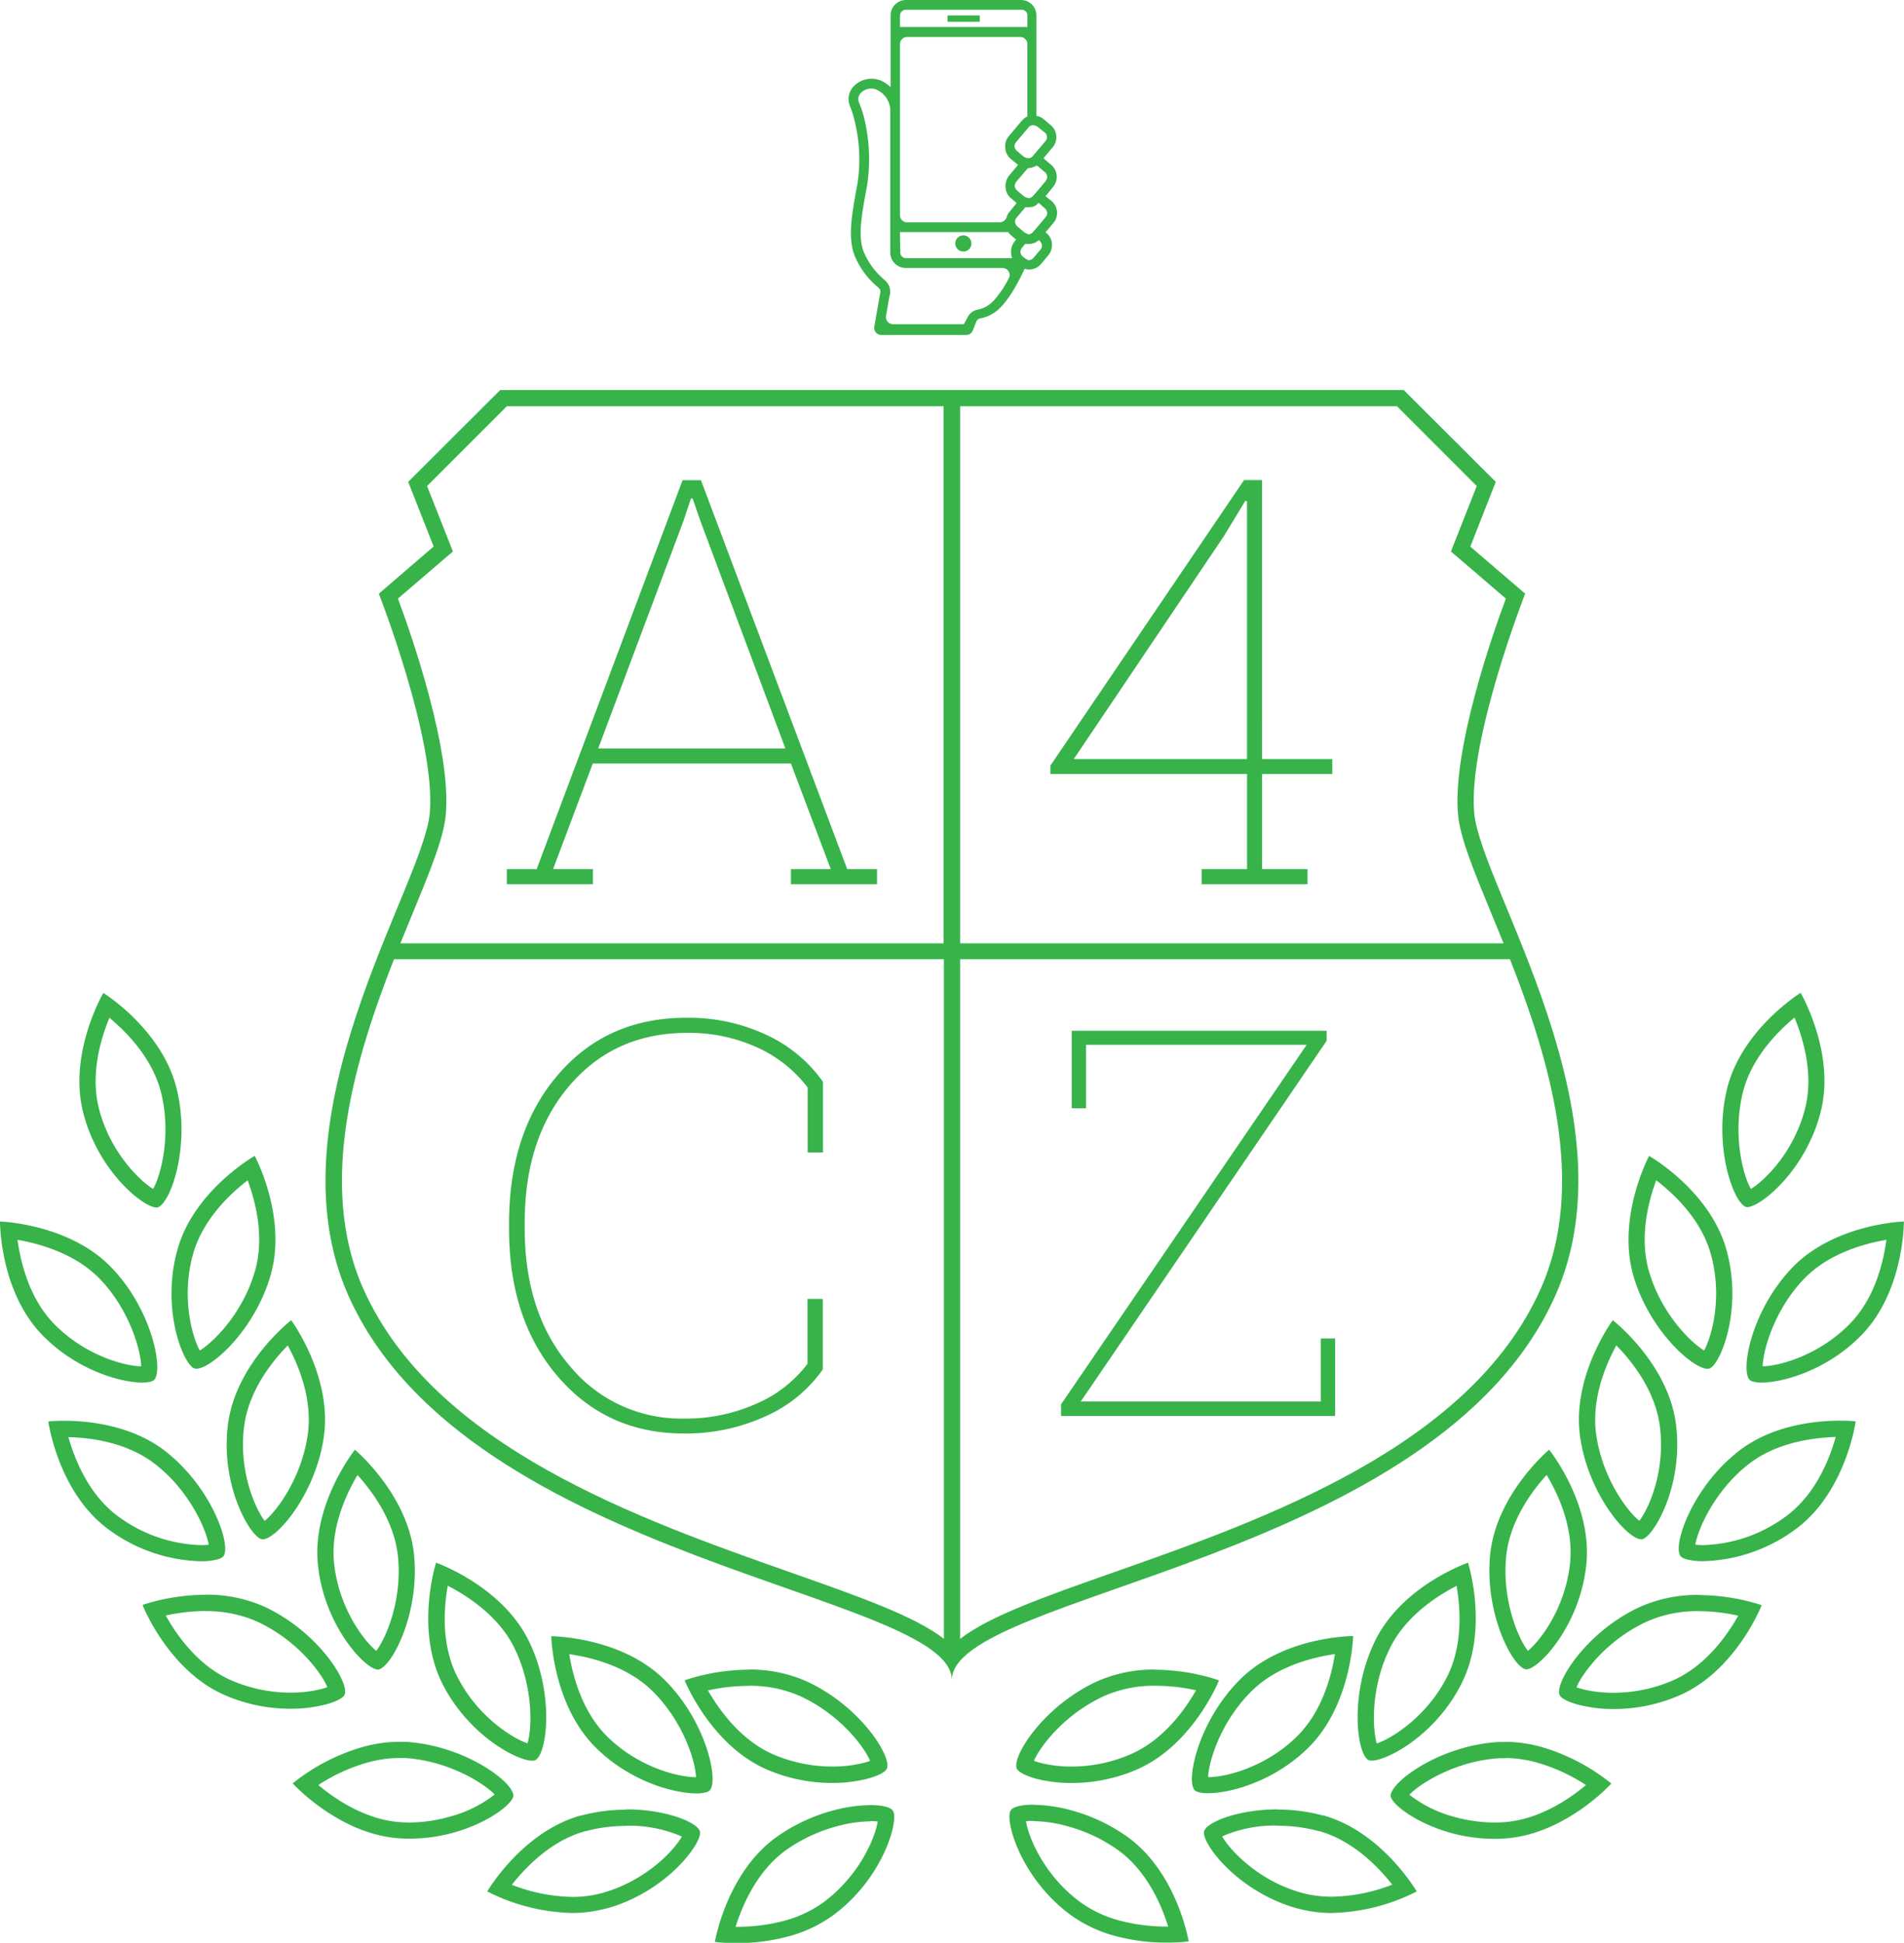 <svg xmlns="http://www.w3.org/2000/svg" viewBox="0 0 422.82 431.4"><title>logo</title><g id="Layer_2" data-name="Layer 2"><g id="Layer_1-2" data-name="Layer 1"><path d="M24.29,226c3.73,3.08,9.57,8.94,11.47,16.59C38.11,252,35.73,261,34,264c-3-1.81-9.65-8.28-12.07-18-1.9-7.66.52-15.56,2.37-20m-1.36-5.49s-7.77,13.24-4.5,26.39,13.41,21.22,16.29,21.22h0a1.06,1.06,0,0,0,.24,0c2.86-.78,7.43-13.57,4.26-26.36C36,228.55,22.93,220.47,22.93,220.47Z" style="fill:#37b34a"/><path d="M55,262.1c1.69,4.54,3.81,12.52,1.63,20.1-2.75,9.55-9.33,15.91-12.27,17.68-1.71-3.1-4.2-12-1.43-21.62C45.14,270.68,51.18,265,55,262.1m1.56-5.44s-13.35,7.59-17.09,20.6,1,25.18,3.53,26.53a1.27,1.27,0,0,0,.61.13,2.79,2.79,0,0,0,.73-.11c3.82-1,12.49-9.28,15.75-20.63,3.75-13-3.53-26.53-3.53-26.53Z" style="fill:#37b34a"/><path d="M3.93,275.32c4.77.81,12.75,3,18.22,8.64,6.63,6.88,9.13,15.93,9.2,19.44-4.16-.1-12.88-2.72-19.46-9.55-5.47-5.68-7.33-13.73-8-18.53M0,271.24s-.1,15.35,9.3,25.11C16.89,304.22,26.79,307,31.58,307a7.31,7.31,0,0,0,1.86-.2,2.26,2.26,0,0,0,.6-.24c2.41-1.48.1-15.35-9.3-25.11S0,271.24,0,271.24Z" style="fill:#37b34a"/><path d="M63.89,298.75c2.32,4.23,5.55,11.81,4.47,19.67-1.34,9.69-6.9,17.15-9.59,19.29-2.13-2.79-5.89-11.27-4.52-21.23,1.08-7.82,6.27-14.27,9.65-17.73m.77-5.6s-12.13,9.41-14,22.83,4.63,24.78,7.28,25.76a1.11,1.11,0,0,0,.39.06,1.91,1.91,0,0,0,.5-.07c3.43-.93,11.41-10.63,13.09-22.82,1.85-13.41-7.27-25.76-7.27-25.76Z" style="fill:#37b34a"/><path d="M15.19,319.12c4.89.11,13,1.11,19.27,6C42,330.94,45.77,339.54,46.34,343a14.7,14.7,0,0,1-1.75.09,32.36,32.36,0,0,1-18.87-6.77c-6.23-4.84-9.22-12.55-10.53-17.21m-1-3.62a33.9,33.9,0,0,0-3.46.15s2.08,15.21,12.78,23.52a36,36,0,0,0,21.08,7.52,14.31,14.31,0,0,0,3.62-.39,3.45,3.45,0,0,0,1.25-.56c2.18-1.8-2.09-15.21-12.78-23.52-7.55-5.86-17.37-6.73-22.49-6.73Z" style="fill:#37b34a"/><path d="M79.37,327.51c3.25,3.57,8.17,10.18,9,18.07,1,9.71-2.67,18.24-4.82,21-2.73-2.23-8.37-9.58-9.37-19.57-.78-7.86,2.75-15.34,5.22-19.49m-.57-5.62s-9.58,12-8.24,25.47,10.31,23,13.12,23.34h.12a1.17,1.17,0,0,0,.31,0c3-.82,9.09-12.61,7.81-25.44-1.35-13.47-13.12-23.34-13.12-23.34Z" style="fill:#37b34a"/><path d="M45.53,357.76A27.58,27.58,0,0,1,56.93,360c8.87,4,14.43,11.39,15.76,14.64-.31.12-.7.24-1.17.37a27.48,27.48,0,0,1-7,.84A33.06,33.06,0,0,1,51.08,373c-7.19-3.25-11.91-10-14.27-14.27a42.08,42.08,0,0,1,8.73-1m0-3.6a46.1,46.1,0,0,0-11.8,1.61c-1.32.36-2.09.64-2.09.64s5.6,14.3,17.94,19.88a36.56,36.56,0,0,0,15,3.17,30.82,30.82,0,0,0,7.93-1c2-.55,3.4-1.25,3.88-1.9,1.69-2.27-5.59-14.3-17.94-19.87a31.32,31.32,0,0,0-12.88-2.56Z" style="fill:#37b34a"/><path d="M99.36,352.08c4.31,2.2,11.27,6.64,14.79,13.7,4.35,8.73,4,18,3,21.33-3.34-1.11-11.22-6-15.7-15-3.52-7.06-2.88-15.3-2-20.06M96.84,347s-4.7,14.61,1.34,26.74c5.72,11.48,16.57,17.22,20,17.22a2.14,2.14,0,0,0,.51-.05h0c2.73-.74,4.67-14.64-1.36-26.74S96.84,347,96.84,347Z" style="fill:#37b34a"/><path d="M88.54,390.37q.69,0,1.38,0c9.55.58,17.52,5.57,19.93,8.1a27.74,27.74,0,0,1-10.27,5A32.94,32.94,0,0,1,91,404.69q-.94,0-1.91-.06c-7.88-.48-14.69-5.16-18.4-8.26a39.76,39.76,0,0,1,10.92-5,26.55,26.55,0,0,1,7-1m0-3.6a30.12,30.12,0,0,0-7.92,1.11A44.4,44.4,0,0,0,65,396s10.3,11.38,23.83,12.21q1.08.07,2.13.07a36.58,36.58,0,0,0,9.56-1.29c7.63-2.08,12.91-6.12,13.44-8,.78-2.72-10.3-11.38-23.82-12.21q-.81,0-1.6,0Z" style="fill:#37b34a"/><path d="M126.38,367.31c4.79.68,12.82,2.61,18.45,8.14,6.94,6.82,9.61,15.67,9.73,19.18h0c-4.22,0-13-2.4-19.68-9-5.62-5.53-7.7-13.53-8.46-18.3m-4-4s.31,15.35,10,24.84c7.61,7.48,17.29,10.05,22.21,10.05a8.32,8.32,0,0,0,2.11-.22,2.46,2.46,0,0,0,.69-.29c2.37-1.54-.31-15.35-10-24.84s-25-9.54-25-9.54Z" style="fill:#37b34a"/><path d="M139.06,405.41a29,29,0,0,1,12.36,2.4c-1.74,3.08-8,9.86-17.78,12.56a25,25,0,0,1-6.57.84,38.57,38.57,0,0,1-13.41-2.69c3-3.81,8.67-9.8,16.28-11.9l.1,0h0a34.2,34.2,0,0,1,9-1.17m0-3.6a37.92,37.92,0,0,0-9.93,1.29l-.16,0C115.92,406.76,108.2,420,108.2,420a43.8,43.8,0,0,0,18.87,4.78,28.59,28.59,0,0,0,7.52-1l.11,0c13.06-3.61,20.91-14.07,20.77-16.89-.11-2.08-7.37-5.12-16.41-5.12Z" style="fill:#37b34a"/><path d="M166.21,374.33a27.4,27.4,0,0,1,11.14,2.15c8.9,3.93,14.52,11.28,15.87,14.52-.34.13-.77.27-1.29.41a27.92,27.92,0,0,1-7.09.85,33.09,33.09,0,0,1-13.25-2.75c-7.22-3.19-12-10-14.38-14.15a41.41,41.41,0,0,1,9-1m0-3.6a45.91,45.91,0,0,0-11.77,1.62c-1.52.41-2.4.74-2.4.74s5.7,14.25,18.09,19.73a36.56,36.56,0,0,0,14.7,3.06,31.24,31.24,0,0,0,8-1c2.1-.57,3.54-1.31,4-2,1.68-2.27-5.7-14.26-18.09-19.73a31.12,31.12,0,0,0-12.59-2.46Z" style="fill:#37b34a"/><path d="M193.33,404.38a13.43,13.43,0,0,1,1.59.09c-.55,3.5-4,12-12.13,18a26.47,26.47,0,0,1-8.72,4.06,40.72,40.72,0,0,1-10.45,1.32h-.27c1.45-4.62,4.67-12.24,11-16.89a35.28,35.28,0,0,1,11.41-5.41,29.78,29.78,0,0,1,7.52-1.12m0-3.6a33.15,33.15,0,0,0-8.46,1.24,38.75,38.75,0,0,0-12.59,6c-10.94,8-13.48,23.13-13.48,23.13a37.61,37.61,0,0,0,4.84.27A44.05,44.05,0,0,0,175,430a30.09,30.09,0,0,0,9.9-4.63c10.94-8,14.61-20.54,13.48-23.13-.39-.89-2.29-1.42-5.07-1.42Z" style="fill:#37b34a"/><path d="M398.52,226c1.85,4.47,4.27,12.37,2.37,20-2.42,9.75-9.05,16.22-12.08,18-1.73-3-4.11-12-1.76-21.47,1.9-7.65,7.74-13.51,11.47-16.59m1.36-5.49s-13.06,8.07-16.33,21.22c-3.17,12.78,1.41,25.58,4.26,26.36a1.06,1.06,0,0,0,.24,0h0c2.88,0,13-8.13,16.29-21.22s-4.5-26.39-4.5-26.39Z" style="fill:#37b34a"/><path d="M367.8,262.09c3.83,2.93,9.87,8.55,12.06,16.17,2.77,9.63.28,18.53-1.43,21.62-2.92-1.76-9.52-8.13-12.27-17.69-2.18-7.58-.05-15.57,1.64-20.11m-1.57-5.43S359,270.18,362.7,283.2c3.26,11.35,11.94,19.59,15.75,20.63a2.79,2.79,0,0,0,.73.11,1.27,1.27,0,0,0,.61-.13c2.49-1.35,7.28-13.52,3.53-26.53s-17.09-20.6-17.09-20.6Z" style="fill:#37b34a"/><path d="M418.9,275.31c-.62,4.79-2.47,12.82-8,18.53-6.58,6.83-15.3,9.45-19.46,9.55.07-3.51,2.57-12.56,9.2-19.44,5.48-5.68,13.46-7.83,18.23-8.64m3.92-4.07s-15.34.46-24.75,10.21-11.71,23.63-9.3,25.11a2.25,2.25,0,0,0,.6.24,7.32,7.32,0,0,0,1.86.2c4.8,0,14.69-2.78,22.29-10.65,9.4-9.75,9.3-25.11,9.3-25.11Z" style="fill:#37b34a"/><path d="M358.94,298.75c3.38,3.45,8.55,9.86,9.63,17.73,1.37,10-2.38,18.42-4.52,21.22-2.73-2.17-8.27-9.61-9.6-19.28-1.08-7.82,2.17-15.42,4.48-19.67m-.78-5.6s-9.13,12.34-7.27,25.76c1.68,12.2,9.66,21.89,13.09,22.82a1.91,1.91,0,0,0,.5.07,1.11,1.11,0,0,0,.39-.06c2.65-1,9.13-12.34,7.28-25.76s-14-22.83-14-22.83Z" style="fill:#37b34a"/><path d="M407.64,319.12c-1.29,4.65-4.27,12.34-10.54,17.21a32.36,32.36,0,0,1-18.87,6.76,14.67,14.67,0,0,1-1.75-.09c.57-3.46,4.33-12.06,11.88-17.92,6.24-4.85,14.39-5.84,19.28-6m1-3.62c-5.12,0-14.94.86-22.49,6.73-10.7,8.31-15,21.72-12.79,23.52a3.45,3.45,0,0,0,1.25.56,14.32,14.32,0,0,0,3.62.39,36,36,0,0,0,21.08-7.52c10.7-8.31,12.78-23.52,12.78-23.52a33.92,33.92,0,0,0-3.46-.15Z" style="fill:#37b34a"/><path d="M343.46,327.51c2.48,4.14,6,11.59,5.21,19.49-1,10-6.64,17.35-9.37,19.57-2.15-2.75-5.79-11.29-4.82-21,.79-7.85,5.73-14.49,9-18.07m.56-5.62s-11.77,9.86-13.12,23.34c-1.28,12.83,4.8,24.62,7.81,25.44a1.17,1.17,0,0,0,.31,0h.12c2.8-.34,11.77-9.86,13.12-23.34S344,321.89,344,321.89Z" style="fill:#37b34a"/><path d="M377.28,357.76a42.08,42.08,0,0,1,8.73,1c-2.36,4.22-7.08,11-14.27,14.27a33.06,33.06,0,0,1-13.47,2.85,27.48,27.48,0,0,1-7-.84c-.47-.13-.85-.25-1.17-.37C351.45,371.39,357,364,365.88,360a27.58,27.58,0,0,1,11.4-2.24m0-3.6a31.31,31.31,0,0,0-12.88,2.56c-12.35,5.57-19.64,17.61-17.94,19.87.48.65,1.87,1.35,3.88,1.9a30.84,30.84,0,0,0,7.93,1,36.56,36.56,0,0,0,15-3.17c12.35-5.58,17.94-19.88,17.94-19.88s-.76-.28-2.09-.64a46.1,46.1,0,0,0-11.8-1.61Z" style="fill:#37b34a"/><path d="M323.45,352.08c.84,4.77,1.48,13-2,20.06-4.48,9-12.36,13.87-15.7,15-1-3.33-1.4-12.6,3-21.34,3.52-7.06,10.48-11.5,14.79-13.7M326,347s-14.5,5-20.54,17.16-4.09,26-1.36,26.74h0a2.14,2.14,0,0,0,.51.05c3.47,0,14.31-5.74,20-17.22C330.68,361.63,326,347,326,347Z" style="fill:#37b34a"/><path d="M334.27,390.37a26.56,26.56,0,0,1,7,1,39.75,39.75,0,0,1,10.92,5c-3.69,3.11-10.49,7.78-18.41,8.26q-1,.06-1.91.06a32.94,32.94,0,0,1-8.61-1.17,27.75,27.75,0,0,1-10.28-5c2.41-2.53,10.38-7.52,19.93-8.1q.69,0,1.38,0m0-3.6q-.8,0-1.6,0c-13.52.83-24.61,9.48-23.82,12.21.54,1.86,5.81,5.9,13.44,8a36.58,36.58,0,0,0,9.56,1.29q1.05,0,2.13-.07c13.52-.82,23.83-12.21,23.83-12.21a44.39,44.39,0,0,0-15.62-8.15,30.12,30.12,0,0,0-7.92-1.11Z" style="fill:#37b34a"/><path d="M296.44,367.31c-.75,4.77-2.81,12.75-8.47,18.31-6.73,6.62-15.46,9-19.68,9h0c.12-3.51,2.79-12.36,9.73-19.18,5.63-5.53,13.67-7.47,18.46-8.15m4-4s-15.35,0-25,9.54-12.34,23.31-10,24.84a2.46,2.46,0,0,0,.69.29,8.33,8.33,0,0,0,2.11.22c4.92,0,14.6-2.57,22.21-10.05,9.66-9.49,10-24.84,10-24.84Z" style="fill:#37b34a"/><path d="M283.75,405.41a34.2,34.2,0,0,1,9,1.17l.06,0,.08,0c7.61,2.11,13.3,8.1,16.28,11.91a38.4,38.4,0,0,1-13.42,2.68,25.2,25.2,0,0,1-6.67-.87c-9.66-2.67-15.94-9.46-17.68-12.53a29,29,0,0,1,12.36-2.4m0-3.6c-9,0-16.3,3-16.41,5.12-.15,2.82,7.71,13.27,20.77,16.89l.11,0a28.6,28.6,0,0,0,7.52,1A43.79,43.79,0,0,0,314.61,420s-7.71-13.27-20.77-16.89l-.16,0a37.93,37.93,0,0,0-9.93-1.29Z" style="fill:#37b34a"/><path d="M256.6,374.33a41.4,41.4,0,0,1,9,1c-2.38,4.2-7.12,10.94-14.39,14.15A33.08,33.08,0,0,1,238,392.27a27.91,27.91,0,0,1-7.1-.86c-.52-.14-.95-.28-1.29-.41,1.35-3.24,7-10.59,15.87-14.52a27.4,27.4,0,0,1,11.14-2.15m0-3.6A31.12,31.12,0,0,0,244,373.19c-12.39,5.48-19.77,17.46-18.09,19.73.49.66,1.92,1.4,4,2a31.25,31.25,0,0,0,8,1,36.55,36.55,0,0,0,14.7-3.06c12.39-5.48,18.09-19.73,18.09-19.73s-.88-.33-2.4-.74a45.92,45.92,0,0,0-11.77-1.62Z" style="fill:#37b34a"/><path d="M229.48,404.38A29.78,29.78,0,0,1,237,405.5a35.28,35.28,0,0,1,11.41,5.41c6.37,4.65,9.59,12.27,11,16.89h-.27a40.72,40.72,0,0,1-10.45-1.32,26.48,26.48,0,0,1-8.72-4.06c-8.09-5.91-11.57-14.45-12.13-18a13.48,13.48,0,0,1,1.59-.09m0-3.6c-2.78,0-4.68.54-5.07,1.42-1.13,2.59,2.54,15.14,13.48,23.13a30.1,30.1,0,0,0,9.9,4.63,44.06,44.06,0,0,0,11.39,1.45,37.6,37.6,0,0,0,4.84-.27S261.48,416,250.54,408a38.75,38.75,0,0,0-12.59-6,33.15,33.15,0,0,0-8.46-1.24Z" style="fill:#37b34a"/><path d="M327.38,180.53c-1.44-16.18,11.31-48.71,11.31-48.71l-12.18-10.44L332.16,107,311.72,86.6H111.09L90.65,107l5.65,14.35L84.13,131.83s12.74,32.52,11.31,48.71-35.94,67.3-18,107.31c26.55,59.1,133.94,65.81,133.94,85.23,0-19.42,107.39-26.14,133.94-85.23C363.32,247.83,328.82,196.81,327.38,180.53ZM310.23,90.21l17.71,17.71-4.79,12.15-.94,2.39,1.95,1.67,10.25,8.79c-3,8-11.91,33.55-10.63,47.93.45,5.12,3.52,12.57,7.41,22,.87,2.11,1.78,4.32,2.71,6.62H213.21V90.21ZM99,180.85c1.28-14.39-7.67-40-10.63-47.93l10.25-8.79,1.95-1.67-.94-2.39-4.79-12.15,17.71-17.71h97V209.47H88.91c.93-2.3,1.84-4.51,2.71-6.62C95.51,193.42,98.57,186,99,180.85ZM175.67,349.2c-33.43-11.77-79.2-27.88-94.91-62.84C70.22,262.9,79,234.7,87.49,213H209.61v150.9C203.1,358.87,191.1,354.64,175.67,349.2Zm166.39-62.84c-15.71,35-61.48,51.07-94.91,62.84-15.43,5.43-27.43,9.67-33.94,14.72V213H335.32C343.85,234.7,352.6,262.9,342.06,286.36Z" style="fill:#37b34a"/><path d="M112.55,193h6.62l32.41-86.37h4.08L188.14,193h6.62v3.33H175.64V193h8.85l-8.85-23.47h-44L122.82,193h8.85v3.33H112.55Zm20.29-26.8h41.57l-18.87-50.51-1.73-5h-.37l-1.67,5Z" style="fill:#37b34a"/><path d="M182.76,255.9h-3.4V241.49a29.15,29.15,0,0,0-11.07-8.84,36.3,36.3,0,0,0-15.77-3.29q-16,0-26,11.64t-10,30.49v1.23q0,18.91,10,30.58A32,32,0,0,0,151.9,315,38.47,38.47,0,0,0,168,311.68a28.19,28.19,0,0,0,11.32-8.84V288.43h3.4v15.65A30.62,30.62,0,0,1,170,314.49a42.49,42.49,0,0,1-18.13,3.82q-17.13,0-28-12.66t-10.82-32.92v-1.11q0-20.33,10.89-33T152.52,226a40.37,40.37,0,0,1,17.72,3.82,31.46,31.46,0,0,1,12.52,10.41Z" style="fill:#37b34a"/><path d="M280.27,168.55h15.59v3.32H280.27V193h10.08v3.33h-23.5V193h10.08V171.87H233.26V170l43-63.39h4Zm-41.82,0h38.47V111.32l-.37-.12-4.82,7.94Z" style="fill:#37b34a"/><path d="M240,311.21h53.31v-14h3.17v17.2H235.63v-2.58L290.17,232h-49v14.09H238v-17.2h56.6v2.23Z" style="fill:#37b34a"/><path d="M233.82,41.55a3.48,3.48,0,0,0-.45-5l-1.49-1.27-.15-.15,2-2.38h0a3.48,3.48,0,0,0-.45-5l-1.49-1.27a3.31,3.31,0,0,0-1.64-.74V3.43A3.42,3.42,0,0,0,226.74,0H201.2a3.42,3.42,0,0,0-3.43,3.43V19.36a7,7,0,0,0-2.38-1.56A5.53,5.53,0,0,0,189.74,19a4.09,4.09,0,0,0-1,4.54,19.2,19.2,0,0,1,1,3.13,35.56,35.56,0,0,1,.67,14.15L190.18,42c-1,5.66-2,10.95-.3,15A18.21,18.21,0,0,0,195,63.81l.15.15a1.06,1.06,0,0,1,.3,1.19l-1.29,7.38a1.58,1.58,0,0,0,1.56,1.85h18.84a1.58,1.58,0,0,0,1.47-1l.79-2a1.07,1.07,0,0,1,.82-.67,8.32,8.32,0,0,0,4.69-2.61c2.31-2.38,4.39-6.63,5.21-8.41a3.77,3.77,0,0,0,1,.15,3.42,3.42,0,0,0,2.68-1.27l1.56-1.86a3.65,3.65,0,0,0,.82-2.61,3.31,3.31,0,0,0-1.27-2.38l-.15-.15,1.71-2h0a3.48,3.48,0,0,0-.45-5l-1.27-1,1.64-2Zm-5.66-15.71a3.84,3.84,0,0,0-1.27,1l-2.83,3.35a3.43,3.43,0,0,0-.82,2.61,3.36,3.36,0,0,0,1.27,2.53L226,36.56a.07.07,0,0,1,.07.07l-1.94,2.31a3.65,3.65,0,0,0-.82,2.61h0v.15a3.31,3.31,0,0,0,1.27,2.38l1.19,1L224.21,47a3.09,3.09,0,0,0-.65,1.15A1.64,1.64,0,0,1,222,49.37H201.44a1.58,1.58,0,0,1-1.58-1.58v-38a1.58,1.58,0,0,1,1.58-1.58h25.13a1.58,1.58,0,0,1,1.58,1.58ZM199.86,51.53h24a4.82,4.82,0,0,0,.6.67l1.19,1-.3.37a3.58,3.58,0,0,0-.82,2.53v.22a4.55,4.55,0,0,0,.22,1H201.2a1.25,1.25,0,0,1-1.27-1.27l-.07-4.54ZM232,29.41a1.34,1.34,0,0,1,.15,1.94l-2.83,3.35-.07.07a1.56,1.56,0,0,1-.45.3c-.07,0-.07,0-.15.07l-.67-.07a2.64,2.64,0,0,1-.67-.3l-1.49-1.27a1.56,1.56,0,0,1-.52-1,1.43,1.43,0,0,1,.3-.89l2.83-3.35a1.29,1.29,0,0,1,.82-.45h.22a1.82,1.82,0,0,1,.89.3ZM201.2,2.16h25.69a1.25,1.25,0,0,1,1.27,1.27V6H199.86V3.43A1.32,1.32,0,0,1,201.2,2.16Zm19.51,64.56a6.5,6.5,0,0,1-3.43,2,3.18,3.18,0,0,0-2.53,2l-.7,1.27H198.32a1.58,1.58,0,0,1-1.56-1.85l.72-4.19a3.34,3.34,0,0,0-.82-3.57l-.15-.15a16.59,16.59,0,0,1-4.62-6.11c-1.49-3.43-.52-8.49.45-13.77l.22-1.19a38.56,38.56,0,0,0-.67-15,22.1,22.1,0,0,0-1.12-3.35,2,2,0,0,1,.45-2.23,3.2,3.2,0,0,1,3.28-.74,5.23,5.23,0,0,1,3.2,4.32V56.07a3.42,3.42,0,0,0,3.43,3.43h21.54A1.58,1.58,0,0,1,224,61.85,24.23,24.23,0,0,1,220.71,66.72ZM231.06,55.4l-1.56,1.86a1.48,1.48,0,0,1-1.19.52l-.6-.37c-.07-.07-.15-.07-.22-.15l-.37-.3a1.56,1.56,0,0,1-.52-1,2.12,2.12,0,0,1,.3-.89l.74-.89h.89c.22,0,.37-.07.6-.07a.26.26,0,0,0,.15-.07c.15,0,.22-.07.3-.07s.15-.07.22-.07a.26.26,0,0,0,.15-.07c.15-.07.3-.22.45-.3s.07-.07.15-.07l.15-.15.15.15a1.56,1.56,0,0,1,.52,1A1,1,0,0,1,231.06,55.4Zm1.12-7.15-1.94,2.31h0l-.89,1a.68.68,0,0,1-.45.3l-.07.07a.23.23,0,0,0-.15.07c-.07,0-.15.07-.22.07h0l-.67-.3a1.63,1.63,0,0,1-.37-.22l-1.49-1.27a1.56,1.56,0,0,1-.52-1,1.43,1.43,0,0,1,.3-.89l2-2.38h.89c.22,0,.37-.07.52-.07h.15c.07,0,.15-.07.22-.07h0a2092134889755,2092134889755,0,0,0,.3-.15,1.34,1.34,0,0,0,.52-.37l.15-.15c.07-.07.15-.07.22-.15L232,46.24A1.37,1.37,0,0,1,232.18,48.25Zm0-8-1.94,2.31h0l-.89,1a3.15,3.15,0,0,1-.52.37l-.22.07h-.22l-.67-.22a1.63,1.63,0,0,1-.37-.22l-1.49-1.27a1.56,1.56,0,0,1-.52-1,2.12,2.12,0,0,1,.3-.89l2.61-3.05a.94.94,0,0,0,.45-.07h.22l.67-.22a4.42,4.42,0,0,0,.6-.3c.07.07.15.07.3.15L232,38.2A1.37,1.37,0,0,1,232.18,40.21Z" style="fill:#37b34a"/><rect x="210.43" y="3.43" width="7.15" height="1.41" style="fill:#37b34a"/><path d="M213.93,52.27a1.79,1.79,0,1,0,1.79,1.79A1.81,1.81,0,0,0,213.93,52.27Z" style="fill:#37b34a"/></g></g></svg>